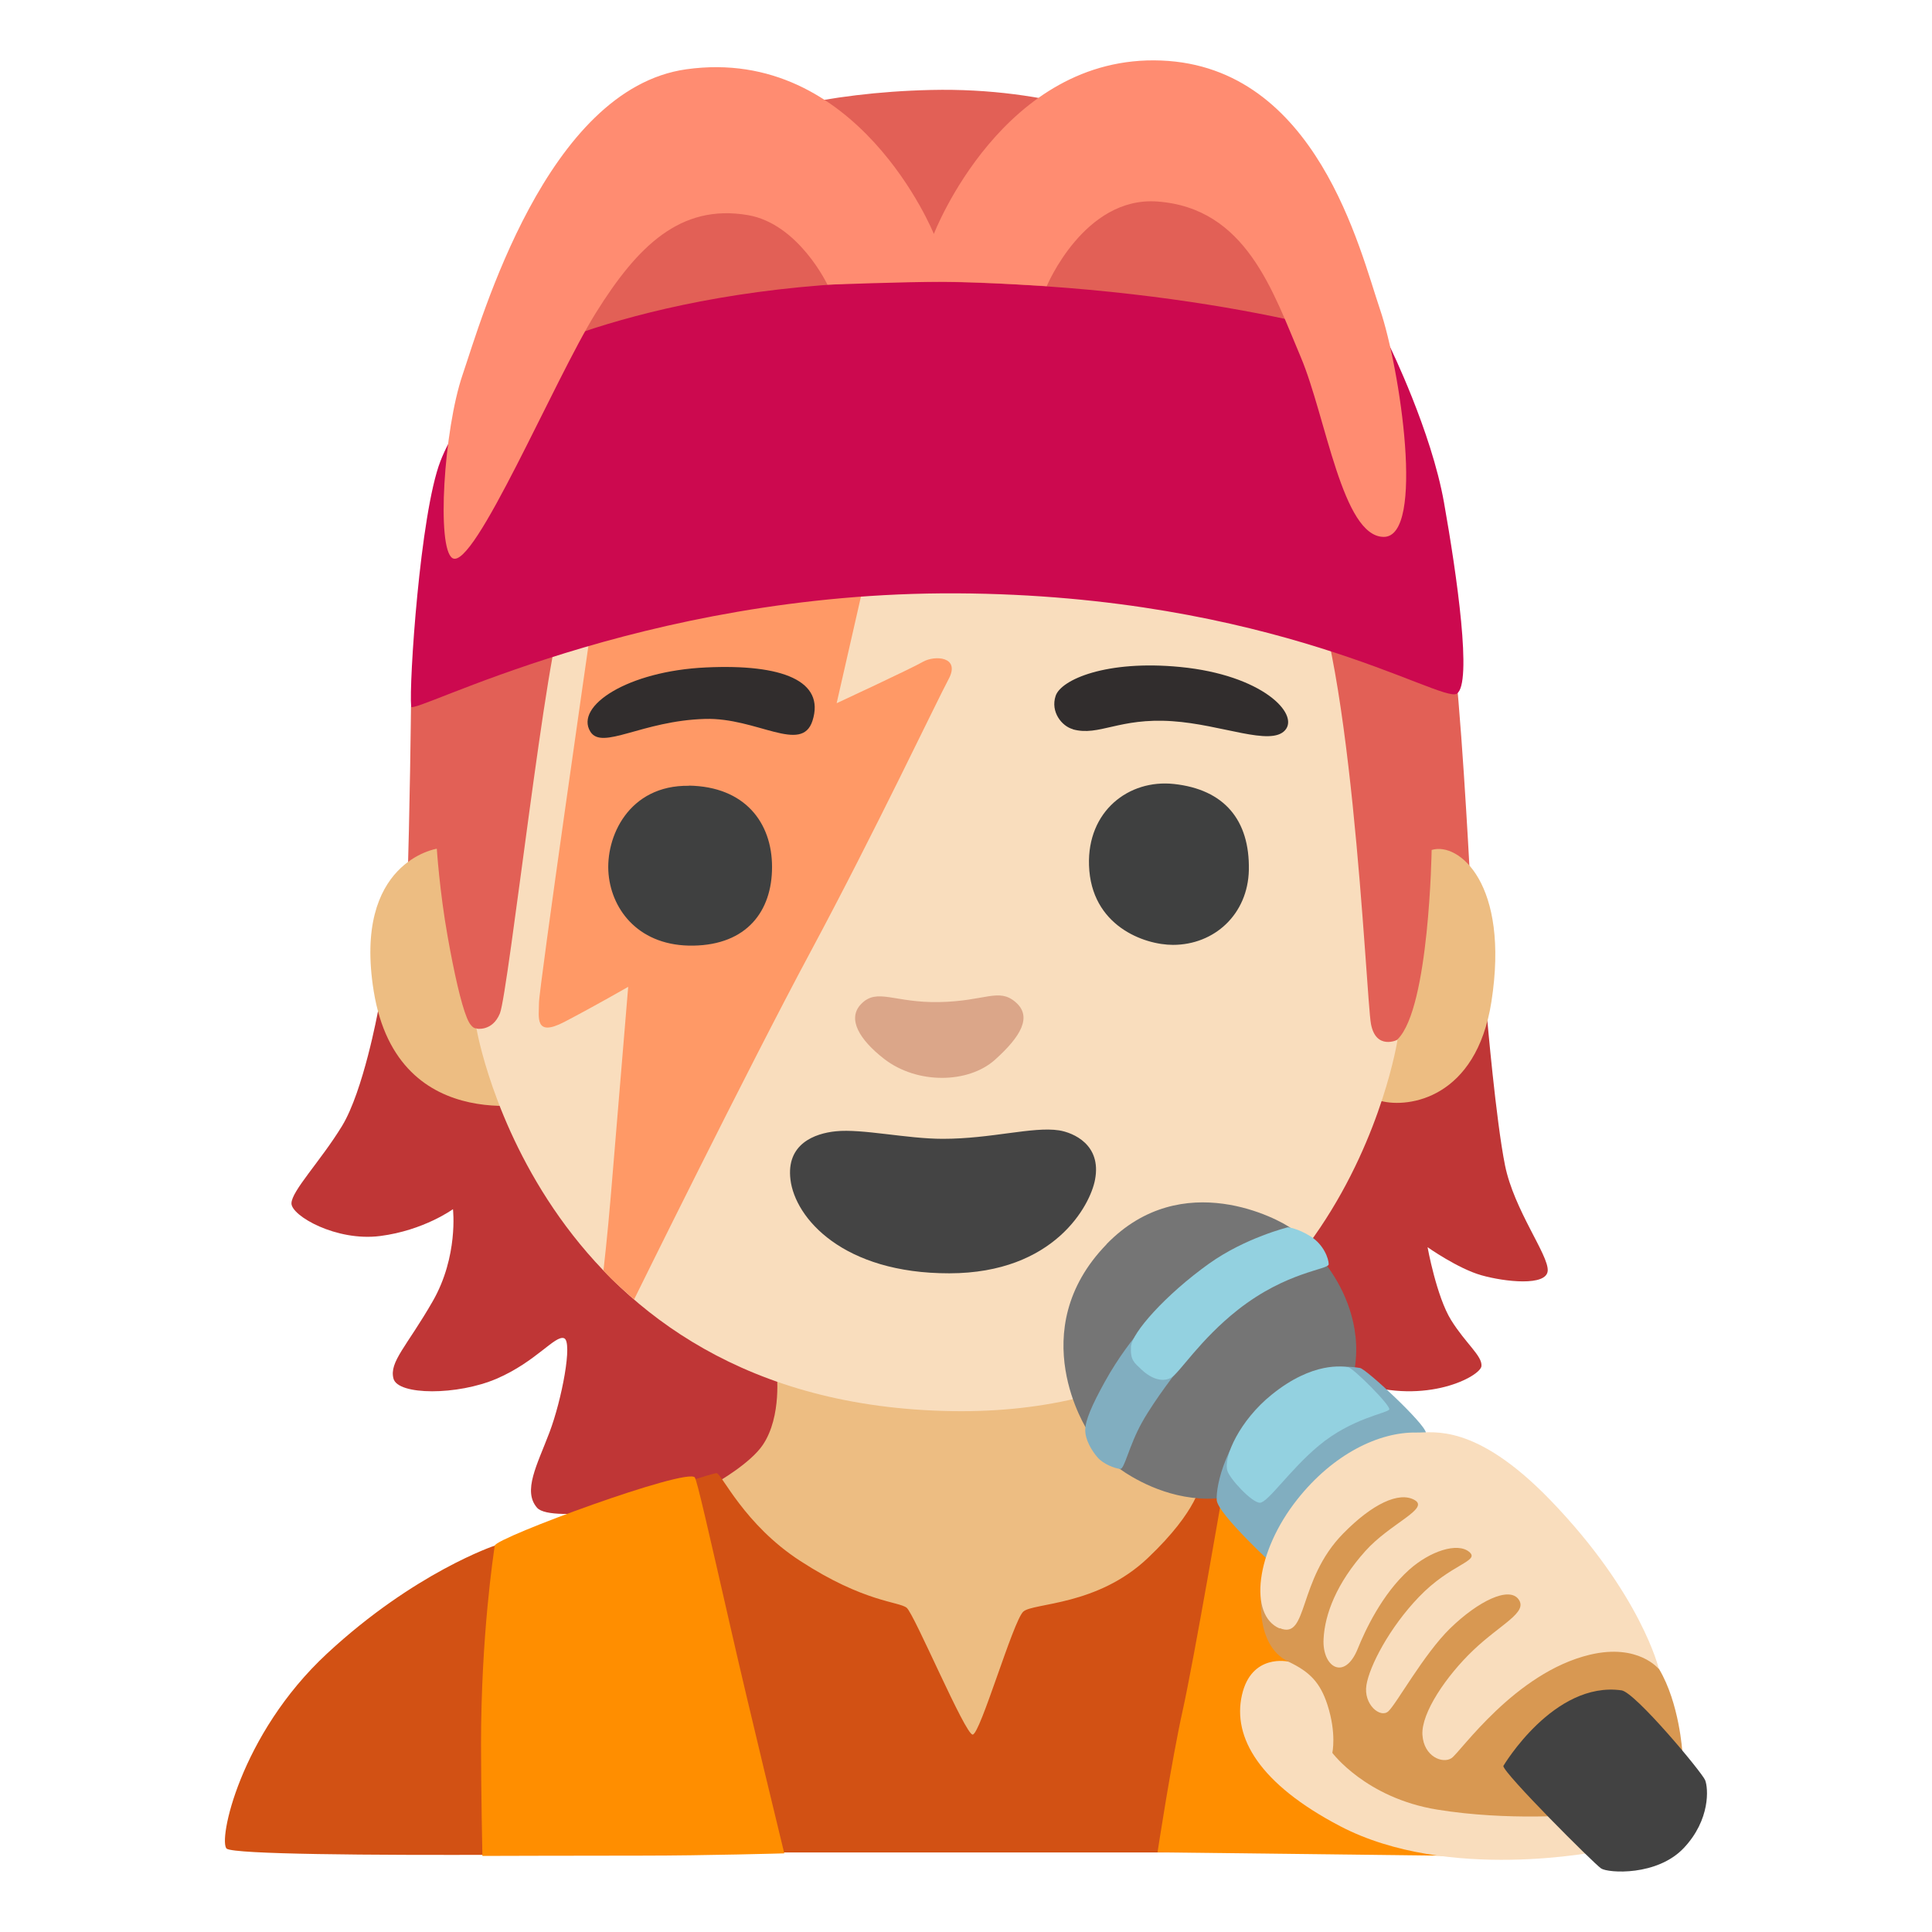 <?xml version="1.0" encoding="utf-8"?>
<!-- Generator: Adobe Illustrator 26.3.1, SVG Export Plug-In . SVG Version: 6.00 Build 0)  -->
<svg version="1.1" id="a" xmlns="http://www.w3.org/2000/svg" xmlns:xlink="http://www.w3.org/1999/xlink" x="0px" y="0px"
	 viewBox="0 0 128 128" style="enable-background:new 0 0 128 128;" xml:space="preserve">
<path style="fill:#BF3636;" d="M83.42,74.15l15.1-6.77c0,0,0.59,6.84,1.19,9.82s2.9,5.95,2.83,6.99s-2.83,0.74-4.39,0.3
	s-3.57-1.86-3.57-1.86s0.59,3.27,1.56,4.83s2.08,2.38,2.01,3.05s-3.64,2.6-8.11,1.12s-6.77-11.08-6.77-11.08
	S83.42,74.15,83.42,74.15z"/>
<path style="fill:#BF3636;" d="M45.94,64.85l-20.9,2.16c0,0-0.97,5.28-2.38,7.59s-3.35,4.31-3.35,5.13s2.97,2.53,5.87,2.16
	s4.83-1.78,4.83-1.78s0.37,3.12-1.34,6.1s-2.9,4.02-2.6,5.13s4.24,1.12,6.84,0s3.87-2.9,4.46-2.68s-0.15,4.09-0.97,6.25
	s-1.78,3.87-0.82,4.98s8.48-0.37,8.48-0.37l11.68-0.07l-0.97-22.01l-8.85-12.57C45.92,64.87,45.94,64.85,45.94,64.85z"/>
<path style="fill:#E26056;" d="M86.64,40.86l1.21,31.51l7.51-3.19l1.99-11.83c0,0-0.6-11.31-1.12-14.59
	C95.71,39.48,86.65,40.86,86.64,40.86L86.64,40.86L86.64,40.86z"/>
<path style="fill:#E26056;" d="M30.43,40.43l-3.2,6.38c0,0-0.08,7.43-0.25,12.01s3.71,10.53,3.71,10.53l4.23,1.04l3.28-31.17
	C38.2,39.22,30.43,40.43,30.43,40.43z"/>
<g>
	<path style="fill:#EDBD82;" d="M94.86,56.31c1.78-0.54,5.17,2.23,3.95,10.06c-1.01,6.42-5.49,7.04-7.29,6.58
		c-1.45-0.37-5.11-3.26-5.11-3.26s5.05,0.3,6.2-0.85c2.09-2.09,2.24-12.53,2.24-12.53S94.86,56.31,94.86,56.31z"/>
	<path style="fill:#EDBD82;" d="M28.94,56.23c0,0-5.57,0.85-4.18,9.44c1.61,9.93,11.48,7.28,11.48,7.28l-4.66-4.82
		c0,0-0.32,0.1-0.64-0.68c-0.4-0.96-0.86-3.03-1.28-5.39C29.12,59.04,28.94,56.23,28.94,56.23z"/>
</g>
<path style="fill:#EDBD82;" d="M51.45,90.85c0,0,0.38,2.98-0.92,4.89c-0.82,1.21-2.98,2.44-2.98,2.44l6.65,17.11l22.31,1.15
	l7.94-18.79L71.62,89.4C71.62,89.4,51.45,90.85,51.45,90.85z"/>
<path style="fill:#D25114;" d="M15.03,122.49c-0.61-0.44,0.84-7.56,6.64-12.94c5.8-5.38,11.11-7.15,11.11-7.15s14.35-4.86,14.7-4.8
	s1.83,3.41,5.53,5.81c4.24,2.76,6.55,2.69,7.06,3.11s3.87,8.4,4.37,8.4c0.5,0,2.69-7.56,3.36-8.15s4.9-0.36,8.26-3.56
	c3.36-3.19,3.49-4.98,3.49-4.98l10.85,1.56l-4.45,22.94H50.82c0,0-34.75,0.5-35.8-0.25l0,0L15.03,122.49z"/>
<path style="fill:#FF8E00;" d="M46.04,97.89c-0.47-0.7-13.18,3.98-13.26,4.51s-0.91,5.97-0.91,13.14c0,3.25,0.09,7.42,0.09,7.42
	s6.33-0.02,10.56-0.02s9.44-0.15,9.44-0.15s-2.47-10.17-3.47-14.58c-1.59-6.95-2.3-10.1-2.46-10.33h0.01L46.04,97.89z"/>
<path style="fill:#FF8E00;" d="M81.06,98.55c0,0-1.94,11.31-2.69,14.71c-0.76,3.4-1.68,9.46-1.68,9.46l19.32,0.23l1.13-16.09
	l-16.09-8.31C81.05,98.55,81.06,98.55,81.06,98.55z"/>
<path style="fill:#F9DDBD;" d="M37.3,40.83c-0.97,1.06-3.62,24.95-4.18,26.31c-0.5,1.22-1.55,1.01-1.55,1.01s4.18,24.91,31.51,25.34
	c25.67,0.4,29.51-24.6,29.51-24.6s-1.43,0.71-1.76-1.05c-0.33-1.75-1.32-26.61-4.73-30.72c-4.57-5.51-11.96-9.62-19.41-9.21
	c-10.09,0.55-29.4,12.94-29.4,12.94L37.3,40.83L37.3,40.83z"/>
<path style="fill:#FF9966;" d="M39.09,42.05c0,0-3.38,23.43-3.38,24.38s-0.32,2.32,1.69,1.27s4.22-2.32,4.22-2.32l-1.16,13.93
	c-0.21,2.53-0.48,4.87-0.48,4.87s0.38,0.42,0.8,0.81c0.36,0.34,1.23,1.1,1.23,1.1s7.47-15.17,11.7-23.05s8.34-16.56,9.14-18.05
	s-0.91-1.6-1.71-1.14s-5.71,2.74-5.71,2.74l2.63-11.54l-18.95,7H39.09z"/>
<path style="fill:#E26056;" d="M68.33,23.27l-34.4,2.85l6.65-14.14c0,0,6.97-5.7,21.11-6.02c15.51-0.35,24.59,8.97,24.59,8.97
	l4.43,10.66L68.33,23.27L68.33,23.27L68.33,23.27z"/>
<path style="fill:#CC094F;" d="M27.23,46.81c0.07,0.65,15.13-7.6,36.14-7.5c21,0.11,32.08,7.28,33.14,6.65s0-7.92-0.84-12.66
	s-3.59-10.34-3.59-10.34s-10.95-3.93-29.54-4.29s-28.82,5.34-28.82,5.34s-3.27,3.27-4.54,6.54c-1.35,3.49-2.09,14.79-1.94,16.26
	C27.24,46.81,27.23,46.81,27.23,46.81z"/>
<path style="fill:#757575;" d="M73.32,82.43c-5.59,5.75-1.27,12.34-1.27,12.34l1.81,2.3c0,0,6.71,5.63,13.02-1.03
	c6.32-6.66,0.6-12.71,0.6-12.71s-1.29-1.47-1.98-1.98s-7.15-4.11-12.19,1.08C73.31,82.43,73.32,82.43,73.32,82.43z"/>
<path style="fill:#81AEC0;" d="M87.66,99.68l-3.04,4.24c0,0-3.96-3.61-4.01-4.54s0.54-4.06,3.48-6.71c2.94-2.64,5.61-2.09,6.01-2.04
	s4.32,3.7,4.37,4.29s-6.81,4.75-6.81,4.75l0,0L87.66,99.68z"/>
<path style="fill:#93D1E0;" d="M81.32,97.45c0.16,0.53,1.62,2.11,2.15,2.11s1.98-2.18,3.9-3.78c2.19-1.83,4.55-2.15,4.67-2.4
	s-2.4-2.76-2.72-2.8s-2.32-0.41-5.08,1.83C82.16,94.09,81.03,96.51,81.32,97.45z"/>
<path style="fill:#81AEC0;" d="M80.04,85.66l-2.78,0.65c0,0-2.27,1.99-4.07,5.25c-0.85,1.54-1.29,2.55-1.29,3.19s0.42,1.35,0.81,1.8
	s1.12,0.73,1.51,0.77c0.28,0.03,0.58-1.55,1.45-3.1s2.44-3.54,2.44-3.54l1.94-5.03L80.04,85.66L80.04,85.66z"/>
<path style="fill:#93D1E0;" d="M80.1,83.72c-2.88,2.06-5.12,4.59-5.17,5.5s0.22,1.06,0.7,1.52c0.68,0.64,1.42,0.85,1.97,0.53
	s1.9-2.51,4.41-4.49c3.24-2.55,6.02-2.66,6.02-3.02s-0.32-1.29-1.19-1.84s-1.51-0.61-1.51-0.61S82.51,82,80.1,83.72L80.1,83.72
	L80.1,83.72z"/>
<path style="fill:#F9DDBD;" d="M90.48,114.96l-4.29-5.4l-0.82,0.53c0,0-2.46-0.58-3.09,2.22s1.16,5.88,6.51,8.68
	c7.15,3.74,17.27,1.64,17.27,1.64l-0.14-7.09l-15.43-0.58C90.49,114.96,90.48,114.96,90.48,114.96z"/>
<path style="fill:#D89852;" d="M99.02,99.82l-7.28-2.12l-7.04,6.66l-1.07,0.56c0,0-0.73,4,1.75,5.18c1.39,0.66,2.09,1.37,2.57,2.86
	c0.61,1.9,0.32,3.17,0.32,3.17s2.22,2.99,6.94,3.76c4.73,0.77,9.4,0.34,9.4,0.34l6.85-4.15c0,0-0.19-3.23-1.54-5.5
	C109.07,109.15,99.02,99.83,99.02,99.82L99.02,99.82L99.02,99.82z"/>
<path style="fill:#F9DDBD;" d="M84.79,107.87c1.89,0.79,1.16-3.18,4.2-6.27c1.94-1.98,3.71-2.8,4.73-2.22s-1.63,1.55-3.27,3.39
	c-1.9,2.12-2.68,4.18-2.76,5.82c-0.1,1.88,1.4,2.8,2.27,0.63c0.47-1.16,1.59-3.6,3.4-5.22c1.4-1.25,3.2-1.82,3.97-1.19
	s-1.21,0.78-3.33,3c-1.94,2.02-3.27,4.57-3.47,5.83c-0.21,1.28,0.92,2.22,1.45,1.74s2.35-3.79,4.09-5.49
	c1.88-1.83,3.91-2.8,4.54-1.93s-1.16,1.62-2.99,3.36c-1.79,1.7-3.47,4.17-3.38,5.62s1.35,1.93,1.93,1.54s4.19-5.66,9.16-6.85
	c3.23-0.77,4.58,0.96,4.58,0.96s-1.16-4.97-7.23-11.24c-4.94-5.09-7.72-4.42-8.83-4.44c-2.46-0.05-5.51,1.4-7.91,4.44
	c-2.75,3.47-3.23,7.67-1.16,8.54v-0.02L84.79,107.87z"/>
<path style="fill:#DBA689;" d="M62.23,66.39c-2.99,0.06-4.11-0.96-5.17,0.12c-0.97,0.99-0.1,2.39,1.51,3.64
	c2.19,1.7,5.58,1.64,7.34,0.07c1.74-1.56,2.49-2.87,1.37-3.83S65.29,66.33,62.23,66.39z"/>
<path style="fill:#444444;" d="M62.46,75.45c-2.38,0-5.35-0.68-7.08-0.5c-1.4,0.14-3.3,0.83-3.01,3.2
	c0.31,2.57,3.49,6.22,10.53,6.21c6.97-0.01,9.34-4.52,9.65-6.21c0.44-2.32-1.45-3.11-2.38-3.26C68.43,74.62,65.69,75.45,62.46,75.45
	z"/>
<g>
	<path style="fill:#312D2D;" d="M39.11,48.47c0.78,1.26,3.41-0.72,7.6-0.84c3.43-0.1,6.41,2.34,7.12,0.12
		c0.84-2.63-1.97-3.77-7.06-3.53C41.57,44.46,38.07,46.78,39.11,48.47z"/>
	<path style="fill:#312D2D;" d="M71.08,48.32c1.74,0.48,3.05-0.78,6.58-0.54c3.3,0.22,6.52,1.68,7.48,0.6s-1.51-3.66-6.94-4.19
		c-4.91-0.48-7.9,0.84-8.26,1.91s0.42,2.02,1.14,2.21l0,0V48.32z"/>
</g>
<g>
	<path style="fill:#3F4040;" d="M45.65,52.06c-4.01-0.06-5.56,3.41-5.33,5.86s2.09,4.79,5.62,4.73s5.21-2.27,5.21-5.21
		s-1.8-5.33-5.51-5.39L45.65,52.06L45.65,52.06z"/>
	<path style="fill:#3F4040;" d="M77.77,51.94c-2.99-0.32-5.74,1.8-5.62,5.39c0.13,4.01,3.65,5.27,5.56,5.27
		c2.75,0,4.97-2.03,5.03-4.97C82.8,54.34,81.12,52.3,77.77,51.94L77.77,51.94L77.77,51.94z"/>
</g>
<path style="fill:#FF8C71;" d="M61.87,15.5c0,0-5.04-12.5-16.4-10.91C36.2,5.89,31.9,21.16,30.65,24.82s-1.74,11.52-0.67,12.16
	c1.42,0.83,6.74-11.82,9.49-16.24c2.75-4.41,5.59-7.25,10.07-6.49c3.37,0.57,5.28,4.61,5.28,4.61s5.22-0.19,7.71-0.19
	s6.82,0.29,6.82,0.29s2.47-5.95,7.31-5.61c5.91,0.42,7.68,5.98,9.52,10.31c1.68,3.98,2.75,11.91,5.5,11.91s1.08-11.16-0.25-15.07
	S87.24,4.42,76.94,4.01C66.45,3.59,61.87,15.5,61.87,15.5z"/>
<path style="fill:#424242;" d="M99.6,117c0,0.47,6.01,6.48,6.48,6.79s3.71,0.52,5.48-1.36s1.62-3.97,1.41-4.49s-4.64-5.83-5.54-5.95
	C102.94,111.36,99.6,117,99.6,117z"/>
</svg>
